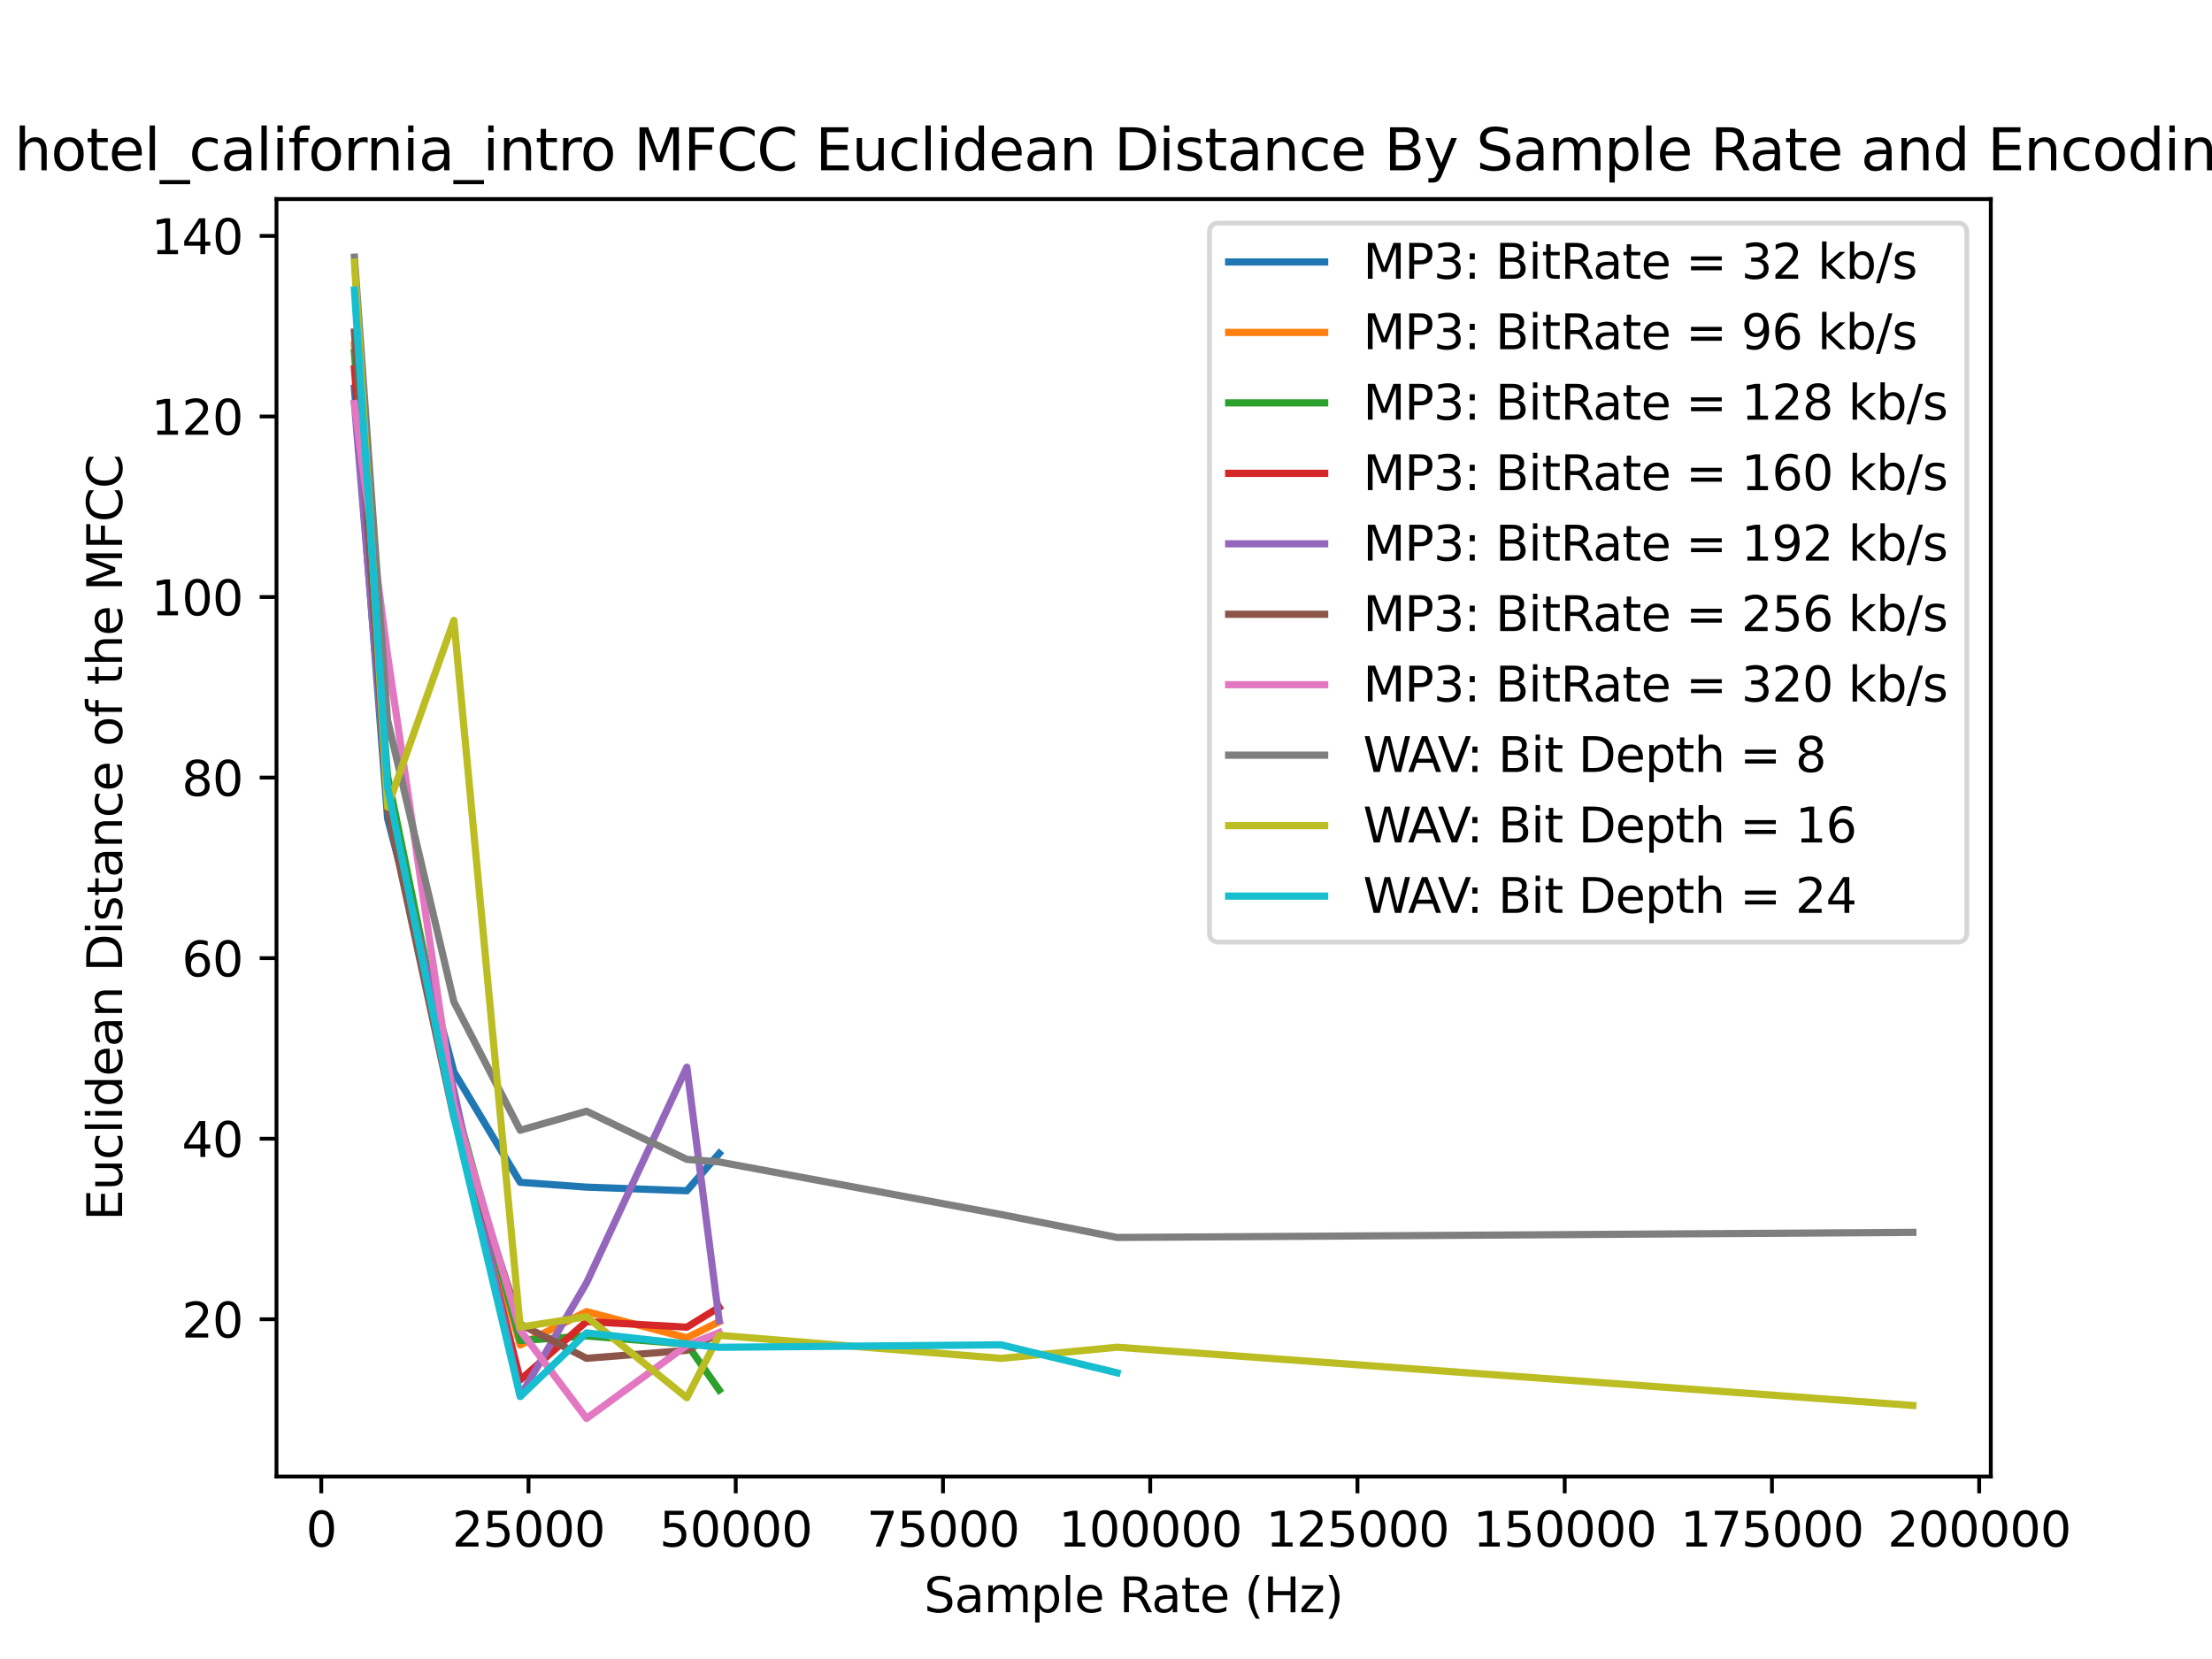<?xml version="1.0" encoding="utf-8" standalone="no"?>
<!DOCTYPE svg PUBLIC "-//W3C//DTD SVG 1.1//EN"
  "http://www.w3.org/Graphics/SVG/1.1/DTD/svg11.dtd">
<svg xmlns:xlink="http://www.w3.org/1999/xlink" width="460.8pt" height="345.6pt" viewBox="0 0 460.8 345.6" xmlns="http://www.w3.org/2000/svg" version="1.1">
 <defs>
  <style type="text/css">*{stroke-linejoin: round; stroke-linecap: butt}</style>
 </defs>
 <g id="figure_1">
  <g id="patch_1">
   <path d="M 0 345.6 
L 460.8 345.6 
L 460.8 0 
L 0 0 
z
" style="fill: #ffffff"/>
  </g>
  <g id="axes_1">
   <g id="patch_2">
    <path d="M 57.6 307.584 
L 414.72 307.584 
L 414.72 41.472 
L 57.6 41.472 
z
" style="fill: #ffffff"/>
   </g>
   <g id="matplotlib.axis_1">
    <g id="xtick_1">
     <g id="line2d_1">
      <defs>
       <path id="m631ff2d001" d="M 0 0 
L 0 3.5 
" style="stroke: #000000; stroke-width: 0.8"/>
      </defs>
      <g>
       <use xlink:href="#m631ff2d001" x="66.925" y="307.584" style="stroke: #000000; stroke-width: 0.8"/>
      </g>
     </g>
     <g id="text_1">
      <!-- 0 -->
      <g transform="translate(63.744 322.182) scale(0.1 -0.1)">
       <defs>
        <path id="DejaVuSans-30" d="M 2034 4250 
Q 1547 4250 1301 3770 
Q 1056 3291 1056 2328 
Q 1056 1369 1301 889 
Q 1547 409 2034 409 
Q 2525 409 2770 889 
Q 3016 1369 3016 2328 
Q 3016 3291 2770 3770 
Q 2525 4250 2034 4250 
z
M 2034 4750 
Q 2819 4750 3233 4129 
Q 3647 3509 3647 2328 
Q 3647 1150 3233 529 
Q 2819 -91 2034 -91 
Q 1250 -91 836 529 
Q 422 1150 422 2328 
Q 422 3509 836 4129 
Q 1250 4750 2034 4750 
z
" transform="scale(0.016)"/>
       </defs>
       <use xlink:href="#DejaVuSans-30"/>
      </g>
     </g>
    </g>
    <g id="xtick_2">
     <g id="line2d_2">
      <g>
       <use xlink:href="#m631ff2d001" x="110.097" y="307.584" style="stroke: #000000; stroke-width: 0.8"/>
      </g>
     </g>
     <g id="text_2">
      <!-- 25000 -->
      <g transform="translate(94.191 322.182) scale(0.1 -0.1)">
       <defs>
        <path id="DejaVuSans-32" d="M 1228 531 
L 3431 531 
L 3431 0 
L 469 0 
L 469 531 
Q 828 903 1448 1529 
Q 2069 2156 2228 2338 
Q 2531 2678 2651 2914 
Q 2772 3150 2772 3378 
Q 2772 3750 2511 3984 
Q 2250 4219 1831 4219 
Q 1534 4219 1204 4116 
Q 875 4013 500 3803 
L 500 4441 
Q 881 4594 1212 4672 
Q 1544 4750 1819 4750 
Q 2544 4750 2975 4387 
Q 3406 4025 3406 3419 
Q 3406 3131 3298 2873 
Q 3191 2616 2906 2266 
Q 2828 2175 2409 1742 
Q 1991 1309 1228 531 
z
" transform="scale(0.016)"/>
        <path id="DejaVuSans-35" d="M 691 4666 
L 3169 4666 
L 3169 4134 
L 1269 4134 
L 1269 2991 
Q 1406 3038 1543 3061 
Q 1681 3084 1819 3084 
Q 2600 3084 3056 2656 
Q 3513 2228 3513 1497 
Q 3513 744 3044 326 
Q 2575 -91 1722 -91 
Q 1428 -91 1123 -41 
Q 819 9 494 109 
L 494 744 
Q 775 591 1075 516 
Q 1375 441 1709 441 
Q 2250 441 2565 725 
Q 2881 1009 2881 1497 
Q 2881 1984 2565 2268 
Q 2250 2553 1709 2553 
Q 1456 2553 1204 2497 
Q 953 2441 691 2322 
L 691 4666 
z
" transform="scale(0.016)"/>
       </defs>
       <use xlink:href="#DejaVuSans-32"/>
       <use xlink:href="#DejaVuSans-35" x="63.623"/>
       <use xlink:href="#DejaVuSans-30" x="127.246"/>
       <use xlink:href="#DejaVuSans-30" x="190.869"/>
       <use xlink:href="#DejaVuSans-30" x="254.492"/>
      </g>
     </g>
    </g>
    <g id="xtick_3">
     <g id="line2d_3">
      <g>
       <use xlink:href="#m631ff2d001" x="153.269" y="307.584" style="stroke: #000000; stroke-width: 0.8"/>
      </g>
     </g>
     <g id="text_3">
      <!-- 50000 -->
      <g transform="translate(137.363 322.182) scale(0.1 -0.1)">
       <use xlink:href="#DejaVuSans-35"/>
       <use xlink:href="#DejaVuSans-30" x="63.623"/>
       <use xlink:href="#DejaVuSans-30" x="127.246"/>
       <use xlink:href="#DejaVuSans-30" x="190.869"/>
       <use xlink:href="#DejaVuSans-30" x="254.492"/>
      </g>
     </g>
    </g>
    <g id="xtick_4">
     <g id="line2d_4">
      <g>
       <use xlink:href="#m631ff2d001" x="196.442" y="307.584" style="stroke: #000000; stroke-width: 0.8"/>
      </g>
     </g>
     <g id="text_4">
      <!-- 75000 -->
      <g transform="translate(180.535 322.182) scale(0.1 -0.1)">
       <defs>
        <path id="DejaVuSans-37" d="M 525 4666 
L 3525 4666 
L 3525 4397 
L 1831 0 
L 1172 0 
L 2766 4134 
L 525 4134 
L 525 4666 
z
" transform="scale(0.016)"/>
       </defs>
       <use xlink:href="#DejaVuSans-37"/>
       <use xlink:href="#DejaVuSans-35" x="63.623"/>
       <use xlink:href="#DejaVuSans-30" x="127.246"/>
       <use xlink:href="#DejaVuSans-30" x="190.869"/>
       <use xlink:href="#DejaVuSans-30" x="254.492"/>
      </g>
     </g>
    </g>
    <g id="xtick_5">
     <g id="line2d_5">
      <g>
       <use xlink:href="#m631ff2d001" x="239.614" y="307.584" style="stroke: #000000; stroke-width: 0.8"/>
      </g>
     </g>
     <g id="text_5">
      <!-- 100000 -->
      <g transform="translate(220.526 322.182) scale(0.1 -0.1)">
       <defs>
        <path id="DejaVuSans-31" d="M 794 531 
L 1825 531 
L 1825 4091 
L 703 3866 
L 703 4441 
L 1819 4666 
L 2450 4666 
L 2450 531 
L 3481 531 
L 3481 0 
L 794 0 
L 794 531 
z
" transform="scale(0.016)"/>
       </defs>
       <use xlink:href="#DejaVuSans-31"/>
       <use xlink:href="#DejaVuSans-30" x="63.623"/>
       <use xlink:href="#DejaVuSans-30" x="127.246"/>
       <use xlink:href="#DejaVuSans-30" x="190.869"/>
       <use xlink:href="#DejaVuSans-30" x="254.492"/>
       <use xlink:href="#DejaVuSans-30" x="318.115"/>
      </g>
     </g>
    </g>
    <g id="xtick_6">
     <g id="line2d_6">
      <g>
       <use xlink:href="#m631ff2d001" x="282.786" y="307.584" style="stroke: #000000; stroke-width: 0.8"/>
      </g>
     </g>
     <g id="text_6">
      <!-- 125000 -->
      <g transform="translate(263.698 322.182) scale(0.1 -0.1)">
       <use xlink:href="#DejaVuSans-31"/>
       <use xlink:href="#DejaVuSans-32" x="63.623"/>
       <use xlink:href="#DejaVuSans-35" x="127.246"/>
       <use xlink:href="#DejaVuSans-30" x="190.869"/>
       <use xlink:href="#DejaVuSans-30" x="254.492"/>
       <use xlink:href="#DejaVuSans-30" x="318.115"/>
      </g>
     </g>
    </g>
    <g id="xtick_7">
     <g id="line2d_7">
      <g>
       <use xlink:href="#m631ff2d001" x="325.958" y="307.584" style="stroke: #000000; stroke-width: 0.8"/>
      </g>
     </g>
     <g id="text_7">
      <!-- 150000 -->
      <g transform="translate(306.871 322.182) scale(0.1 -0.1)">
       <use xlink:href="#DejaVuSans-31"/>
       <use xlink:href="#DejaVuSans-35" x="63.623"/>
       <use xlink:href="#DejaVuSans-30" x="127.246"/>
       <use xlink:href="#DejaVuSans-30" x="190.869"/>
       <use xlink:href="#DejaVuSans-30" x="254.492"/>
       <use xlink:href="#DejaVuSans-30" x="318.115"/>
      </g>
     </g>
    </g>
    <g id="xtick_8">
     <g id="line2d_8">
      <g>
       <use xlink:href="#m631ff2d001" x="369.13" y="307.584" style="stroke: #000000; stroke-width: 0.8"/>
      </g>
     </g>
     <g id="text_8">
      <!-- 175000 -->
      <g transform="translate(350.043 322.182) scale(0.1 -0.1)">
       <use xlink:href="#DejaVuSans-31"/>
       <use xlink:href="#DejaVuSans-37" x="63.623"/>
       <use xlink:href="#DejaVuSans-35" x="127.246"/>
       <use xlink:href="#DejaVuSans-30" x="190.869"/>
       <use xlink:href="#DejaVuSans-30" x="254.492"/>
       <use xlink:href="#DejaVuSans-30" x="318.115"/>
      </g>
     </g>
    </g>
    <g id="xtick_9">
     <g id="line2d_9">
      <g>
       <use xlink:href="#m631ff2d001" x="412.302" y="307.584" style="stroke: #000000; stroke-width: 0.8"/>
      </g>
     </g>
     <g id="text_9">
      <!-- 200000 -->
      <g transform="translate(393.215 322.182) scale(0.1 -0.1)">
       <use xlink:href="#DejaVuSans-32"/>
       <use xlink:href="#DejaVuSans-30" x="63.623"/>
       <use xlink:href="#DejaVuSans-30" x="127.246"/>
       <use xlink:href="#DejaVuSans-30" x="190.869"/>
       <use xlink:href="#DejaVuSans-30" x="254.492"/>
       <use xlink:href="#DejaVuSans-30" x="318.115"/>
      </g>
     </g>
    </g>
    <g id="text_10">
     <!-- Sample Rate (Hz) -->
     <g transform="translate(192.485 335.861) scale(0.1 -0.1)">
      <defs>
       <path id="DejaVuSans-53" d="M 3425 4513 
L 3425 3897 
Q 3066 4069 2747 4153 
Q 2428 4238 2131 4238 
Q 1616 4238 1336 4038 
Q 1056 3838 1056 3469 
Q 1056 3159 1242 3001 
Q 1428 2844 1947 2747 
L 2328 2669 
Q 3034 2534 3370 2195 
Q 3706 1856 3706 1288 
Q 3706 609 3251 259 
Q 2797 -91 1919 -91 
Q 1588 -91 1214 -16 
Q 841 59 441 206 
L 441 856 
Q 825 641 1194 531 
Q 1563 422 1919 422 
Q 2459 422 2753 634 
Q 3047 847 3047 1241 
Q 3047 1584 2836 1778 
Q 2625 1972 2144 2069 
L 1759 2144 
Q 1053 2284 737 2584 
Q 422 2884 422 3419 
Q 422 4038 858 4394 
Q 1294 4750 2059 4750 
Q 2388 4750 2728 4690 
Q 3069 4631 3425 4513 
z
" transform="scale(0.016)"/>
       <path id="DejaVuSans-61" d="M 2194 1759 
Q 1497 1759 1228 1600 
Q 959 1441 959 1056 
Q 959 750 1161 570 
Q 1363 391 1709 391 
Q 2188 391 2477 730 
Q 2766 1069 2766 1631 
L 2766 1759 
L 2194 1759 
z
M 3341 1997 
L 3341 0 
L 2766 0 
L 2766 531 
Q 2569 213 2275 61 
Q 1981 -91 1556 -91 
Q 1019 -91 701 211 
Q 384 513 384 1019 
Q 384 1609 779 1909 
Q 1175 2209 1959 2209 
L 2766 2209 
L 2766 2266 
Q 2766 2663 2505 2880 
Q 2244 3097 1772 3097 
Q 1472 3097 1187 3025 
Q 903 2953 641 2809 
L 641 3341 
Q 956 3463 1253 3523 
Q 1550 3584 1831 3584 
Q 2591 3584 2966 3190 
Q 3341 2797 3341 1997 
z
" transform="scale(0.016)"/>
       <path id="DejaVuSans-6d" d="M 3328 2828 
Q 3544 3216 3844 3400 
Q 4144 3584 4550 3584 
Q 5097 3584 5394 3201 
Q 5691 2819 5691 2113 
L 5691 0 
L 5113 0 
L 5113 2094 
Q 5113 2597 4934 2840 
Q 4756 3084 4391 3084 
Q 3944 3084 3684 2787 
Q 3425 2491 3425 1978 
L 3425 0 
L 2847 0 
L 2847 2094 
Q 2847 2600 2669 2842 
Q 2491 3084 2119 3084 
Q 1678 3084 1418 2786 
Q 1159 2488 1159 1978 
L 1159 0 
L 581 0 
L 581 3500 
L 1159 3500 
L 1159 2956 
Q 1356 3278 1631 3431 
Q 1906 3584 2284 3584 
Q 2666 3584 2933 3390 
Q 3200 3197 3328 2828 
z
" transform="scale(0.016)"/>
       <path id="DejaVuSans-70" d="M 1159 525 
L 1159 -1331 
L 581 -1331 
L 581 3500 
L 1159 3500 
L 1159 2969 
Q 1341 3281 1617 3432 
Q 1894 3584 2278 3584 
Q 2916 3584 3314 3078 
Q 3713 2572 3713 1747 
Q 3713 922 3314 415 
Q 2916 -91 2278 -91 
Q 1894 -91 1617 61 
Q 1341 213 1159 525 
z
M 3116 1747 
Q 3116 2381 2855 2742 
Q 2594 3103 2138 3103 
Q 1681 3103 1420 2742 
Q 1159 2381 1159 1747 
Q 1159 1113 1420 752 
Q 1681 391 2138 391 
Q 2594 391 2855 752 
Q 3116 1113 3116 1747 
z
" transform="scale(0.016)"/>
       <path id="DejaVuSans-6c" d="M 603 4863 
L 1178 4863 
L 1178 0 
L 603 0 
L 603 4863 
z
" transform="scale(0.016)"/>
       <path id="DejaVuSans-65" d="M 3597 1894 
L 3597 1613 
L 953 1613 
Q 991 1019 1311 708 
Q 1631 397 2203 397 
Q 2534 397 2845 478 
Q 3156 559 3463 722 
L 3463 178 
Q 3153 47 2828 -22 
Q 2503 -91 2169 -91 
Q 1331 -91 842 396 
Q 353 884 353 1716 
Q 353 2575 817 3079 
Q 1281 3584 2069 3584 
Q 2775 3584 3186 3129 
Q 3597 2675 3597 1894 
z
M 3022 2063 
Q 3016 2534 2758 2815 
Q 2500 3097 2075 3097 
Q 1594 3097 1305 2825 
Q 1016 2553 972 2059 
L 3022 2063 
z
" transform="scale(0.016)"/>
       <path id="DejaVuSans-20" transform="scale(0.016)"/>
       <path id="DejaVuSans-52" d="M 2841 2188 
Q 3044 2119 3236 1894 
Q 3428 1669 3622 1275 
L 4263 0 
L 3584 0 
L 2988 1197 
Q 2756 1666 2539 1819 
Q 2322 1972 1947 1972 
L 1259 1972 
L 1259 0 
L 628 0 
L 628 4666 
L 2053 4666 
Q 2853 4666 3247 4331 
Q 3641 3997 3641 3322 
Q 3641 2881 3436 2590 
Q 3231 2300 2841 2188 
z
M 1259 4147 
L 1259 2491 
L 2053 2491 
Q 2509 2491 2742 2702 
Q 2975 2913 2975 3322 
Q 2975 3731 2742 3939 
Q 2509 4147 2053 4147 
L 1259 4147 
z
" transform="scale(0.016)"/>
       <path id="DejaVuSans-74" d="M 1172 4494 
L 1172 3500 
L 2356 3500 
L 2356 3053 
L 1172 3053 
L 1172 1153 
Q 1172 725 1289 603 
Q 1406 481 1766 481 
L 2356 481 
L 2356 0 
L 1766 0 
Q 1100 0 847 248 
Q 594 497 594 1153 
L 594 3053 
L 172 3053 
L 172 3500 
L 594 3500 
L 594 4494 
L 1172 4494 
z
" transform="scale(0.016)"/>
       <path id="DejaVuSans-28" d="M 1984 4856 
Q 1566 4138 1362 3434 
Q 1159 2731 1159 2009 
Q 1159 1288 1364 580 
Q 1569 -128 1984 -844 
L 1484 -844 
Q 1016 -109 783 600 
Q 550 1309 550 2009 
Q 550 2706 781 3412 
Q 1013 4119 1484 4856 
L 1984 4856 
z
" transform="scale(0.016)"/>
       <path id="DejaVuSans-48" d="M 628 4666 
L 1259 4666 
L 1259 2753 
L 3553 2753 
L 3553 4666 
L 4184 4666 
L 4184 0 
L 3553 0 
L 3553 2222 
L 1259 2222 
L 1259 0 
L 628 0 
L 628 4666 
z
" transform="scale(0.016)"/>
       <path id="DejaVuSans-7a" d="M 353 3500 
L 3084 3500 
L 3084 2975 
L 922 459 
L 3084 459 
L 3084 0 
L 275 0 
L 275 525 
L 2438 3041 
L 353 3041 
L 353 3500 
z
" transform="scale(0.016)"/>
       <path id="DejaVuSans-29" d="M 513 4856 
L 1013 4856 
Q 1481 4119 1714 3412 
Q 1947 2706 1947 2009 
Q 1947 1309 1714 600 
Q 1481 -109 1013 -844 
L 513 -844 
Q 928 -128 1133 580 
Q 1338 1288 1338 2009 
Q 1338 2731 1133 3434 
Q 928 4138 513 4856 
z
" transform="scale(0.016)"/>
      </defs>
      <use xlink:href="#DejaVuSans-53"/>
      <use xlink:href="#DejaVuSans-61" x="63.477"/>
      <use xlink:href="#DejaVuSans-6d" x="124.756"/>
      <use xlink:href="#DejaVuSans-70" x="222.168"/>
      <use xlink:href="#DejaVuSans-6c" x="285.645"/>
      <use xlink:href="#DejaVuSans-65" x="313.428"/>
      <use xlink:href="#DejaVuSans-20" x="374.951"/>
      <use xlink:href="#DejaVuSans-52" x="406.738"/>
      <use xlink:href="#DejaVuSans-61" x="473.971"/>
      <use xlink:href="#DejaVuSans-74" x="535.25"/>
      <use xlink:href="#DejaVuSans-65" x="574.459"/>
      <use xlink:href="#DejaVuSans-20" x="635.982"/>
      <use xlink:href="#DejaVuSans-28" x="667.77"/>
      <use xlink:href="#DejaVuSans-48" x="706.783"/>
      <use xlink:href="#DejaVuSans-7a" x="781.979"/>
      <use xlink:href="#DejaVuSans-29" x="834.469"/>
     </g>
    </g>
   </g>
   <g id="matplotlib.axis_2">
    <g id="ytick_1">
     <g id="line2d_10">
      <defs>
       <path id="mab6ef3070f" d="M 0 0 
L -3.5 0 
" style="stroke: #000000; stroke-width: 0.8"/>
      </defs>
      <g>
       <use xlink:href="#mab6ef3070f" x="57.6" y="274.83" style="stroke: #000000; stroke-width: 0.8"/>
      </g>
     </g>
     <g id="text_11">
      <!-- 20 -->
      <g transform="translate(37.875 278.629) scale(0.1 -0.1)">
       <use xlink:href="#DejaVuSans-32"/>
       <use xlink:href="#DejaVuSans-30" x="63.623"/>
      </g>
     </g>
    </g>
    <g id="ytick_2">
     <g id="line2d_11">
      <g>
       <use xlink:href="#mab6ef3070f" x="57.6" y="237.216" style="stroke: #000000; stroke-width: 0.8"/>
      </g>
     </g>
     <g id="text_12">
      <!-- 40 -->
      <g transform="translate(37.875 241.015) scale(0.1 -0.1)">
       <defs>
        <path id="DejaVuSans-34" d="M 2419 4116 
L 825 1625 
L 2419 1625 
L 2419 4116 
z
M 2253 4666 
L 3047 4666 
L 3047 1625 
L 3713 1625 
L 3713 1100 
L 3047 1100 
L 3047 0 
L 2419 0 
L 2419 1100 
L 313 1100 
L 313 1709 
L 2253 4666 
z
" transform="scale(0.016)"/>
       </defs>
       <use xlink:href="#DejaVuSans-34"/>
       <use xlink:href="#DejaVuSans-30" x="63.623"/>
      </g>
     </g>
    </g>
    <g id="ytick_3">
     <g id="line2d_12">
      <g>
       <use xlink:href="#mab6ef3070f" x="57.6" y="199.601" style="stroke: #000000; stroke-width: 0.8"/>
      </g>
     </g>
     <g id="text_13">
      <!-- 60 -->
      <g transform="translate(37.875 203.4) scale(0.1 -0.1)">
       <defs>
        <path id="DejaVuSans-36" d="M 2113 2584 
Q 1688 2584 1439 2293 
Q 1191 2003 1191 1497 
Q 1191 994 1439 701 
Q 1688 409 2113 409 
Q 2538 409 2786 701 
Q 3034 994 3034 1497 
Q 3034 2003 2786 2293 
Q 2538 2584 2113 2584 
z
M 3366 4563 
L 3366 3988 
Q 3128 4100 2886 4159 
Q 2644 4219 2406 4219 
Q 1781 4219 1451 3797 
Q 1122 3375 1075 2522 
Q 1259 2794 1537 2939 
Q 1816 3084 2150 3084 
Q 2853 3084 3261 2657 
Q 3669 2231 3669 1497 
Q 3669 778 3244 343 
Q 2819 -91 2113 -91 
Q 1303 -91 875 529 
Q 447 1150 447 2328 
Q 447 3434 972 4092 
Q 1497 4750 2381 4750 
Q 2619 4750 2861 4703 
Q 3103 4656 3366 4563 
z
" transform="scale(0.016)"/>
       </defs>
       <use xlink:href="#DejaVuSans-36"/>
       <use xlink:href="#DejaVuSans-30" x="63.623"/>
      </g>
     </g>
    </g>
    <g id="ytick_4">
     <g id="line2d_13">
      <g>
       <use xlink:href="#mab6ef3070f" x="57.6" y="161.987" style="stroke: #000000; stroke-width: 0.8"/>
      </g>
     </g>
     <g id="text_14">
      <!-- 80 -->
      <g transform="translate(37.875 165.786) scale(0.1 -0.1)">
       <defs>
        <path id="DejaVuSans-38" d="M 2034 2216 
Q 1584 2216 1326 1975 
Q 1069 1734 1069 1313 
Q 1069 891 1326 650 
Q 1584 409 2034 409 
Q 2484 409 2743 651 
Q 3003 894 3003 1313 
Q 3003 1734 2745 1975 
Q 2488 2216 2034 2216 
z
M 1403 2484 
Q 997 2584 770 2862 
Q 544 3141 544 3541 
Q 544 4100 942 4425 
Q 1341 4750 2034 4750 
Q 2731 4750 3128 4425 
Q 3525 4100 3525 3541 
Q 3525 3141 3298 2862 
Q 3072 2584 2669 2484 
Q 3125 2378 3379 2068 
Q 3634 1759 3634 1313 
Q 3634 634 3220 271 
Q 2806 -91 2034 -91 
Q 1263 -91 848 271 
Q 434 634 434 1313 
Q 434 1759 690 2068 
Q 947 2378 1403 2484 
z
M 1172 3481 
Q 1172 3119 1398 2916 
Q 1625 2713 2034 2713 
Q 2441 2713 2670 2916 
Q 2900 3119 2900 3481 
Q 2900 3844 2670 4047 
Q 2441 4250 2034 4250 
Q 1625 4250 1398 4047 
Q 1172 3844 1172 3481 
z
" transform="scale(0.016)"/>
       </defs>
       <use xlink:href="#DejaVuSans-38"/>
       <use xlink:href="#DejaVuSans-30" x="63.623"/>
      </g>
     </g>
    </g>
    <g id="ytick_5">
     <g id="line2d_14">
      <g>
       <use xlink:href="#mab6ef3070f" x="57.6" y="124.372" style="stroke: #000000; stroke-width: 0.8"/>
      </g>
     </g>
     <g id="text_15">
      <!-- 100 -->
      <g transform="translate(31.512 128.171) scale(0.1 -0.1)">
       <use xlink:href="#DejaVuSans-31"/>
       <use xlink:href="#DejaVuSans-30" x="63.623"/>
       <use xlink:href="#DejaVuSans-30" x="127.246"/>
      </g>
     </g>
    </g>
    <g id="ytick_6">
     <g id="line2d_15">
      <g>
       <use xlink:href="#mab6ef3070f" x="57.6" y="86.758" style="stroke: #000000; stroke-width: 0.8"/>
      </g>
     </g>
     <g id="text_16">
      <!-- 120 -->
      <g transform="translate(31.512 90.557) scale(0.1 -0.1)">
       <use xlink:href="#DejaVuSans-31"/>
       <use xlink:href="#DejaVuSans-32" x="63.623"/>
       <use xlink:href="#DejaVuSans-30" x="127.246"/>
      </g>
     </g>
    </g>
    <g id="ytick_7">
     <g id="line2d_16">
      <g>
       <use xlink:href="#mab6ef3070f" x="57.6" y="49.143" style="stroke: #000000; stroke-width: 0.8"/>
      </g>
     </g>
     <g id="text_17">
      <!-- 140 -->
      <g transform="translate(31.512 52.942) scale(0.1 -0.1)">
       <use xlink:href="#DejaVuSans-31"/>
       <use xlink:href="#DejaVuSans-34" x="63.623"/>
       <use xlink:href="#DejaVuSans-30" x="127.246"/>
      </g>
     </g>
    </g>
    <g id="text_18">
     <!-- Euclidean Distance of the MFCC -->
     <g transform="translate(25.433 254.283) rotate(-90) scale(0.1 -0.1)">
      <defs>
       <path id="DejaVuSans-45" d="M 628 4666 
L 3578 4666 
L 3578 4134 
L 1259 4134 
L 1259 2753 
L 3481 2753 
L 3481 2222 
L 1259 2222 
L 1259 531 
L 3634 531 
L 3634 0 
L 628 0 
L 628 4666 
z
" transform="scale(0.016)"/>
       <path id="DejaVuSans-75" d="M 544 1381 
L 544 3500 
L 1119 3500 
L 1119 1403 
Q 1119 906 1312 657 
Q 1506 409 1894 409 
Q 2359 409 2629 706 
Q 2900 1003 2900 1516 
L 2900 3500 
L 3475 3500 
L 3475 0 
L 2900 0 
L 2900 538 
Q 2691 219 2414 64 
Q 2138 -91 1772 -91 
Q 1169 -91 856 284 
Q 544 659 544 1381 
z
M 1991 3584 
L 1991 3584 
z
" transform="scale(0.016)"/>
       <path id="DejaVuSans-63" d="M 3122 3366 
L 3122 2828 
Q 2878 2963 2633 3030 
Q 2388 3097 2138 3097 
Q 1578 3097 1268 2742 
Q 959 2388 959 1747 
Q 959 1106 1268 751 
Q 1578 397 2138 397 
Q 2388 397 2633 464 
Q 2878 531 3122 666 
L 3122 134 
Q 2881 22 2623 -34 
Q 2366 -91 2075 -91 
Q 1284 -91 818 406 
Q 353 903 353 1747 
Q 353 2603 823 3093 
Q 1294 3584 2113 3584 
Q 2378 3584 2631 3529 
Q 2884 3475 3122 3366 
z
" transform="scale(0.016)"/>
       <path id="DejaVuSans-69" d="M 603 3500 
L 1178 3500 
L 1178 0 
L 603 0 
L 603 3500 
z
M 603 4863 
L 1178 4863 
L 1178 4134 
L 603 4134 
L 603 4863 
z
" transform="scale(0.016)"/>
       <path id="DejaVuSans-64" d="M 2906 2969 
L 2906 4863 
L 3481 4863 
L 3481 0 
L 2906 0 
L 2906 525 
Q 2725 213 2448 61 
Q 2172 -91 1784 -91 
Q 1150 -91 751 415 
Q 353 922 353 1747 
Q 353 2572 751 3078 
Q 1150 3584 1784 3584 
Q 2172 3584 2448 3432 
Q 2725 3281 2906 2969 
z
M 947 1747 
Q 947 1113 1208 752 
Q 1469 391 1925 391 
Q 2381 391 2643 752 
Q 2906 1113 2906 1747 
Q 2906 2381 2643 2742 
Q 2381 3103 1925 3103 
Q 1469 3103 1208 2742 
Q 947 2381 947 1747 
z
" transform="scale(0.016)"/>
       <path id="DejaVuSans-6e" d="M 3513 2113 
L 3513 0 
L 2938 0 
L 2938 2094 
Q 2938 2591 2744 2837 
Q 2550 3084 2163 3084 
Q 1697 3084 1428 2787 
Q 1159 2491 1159 1978 
L 1159 0 
L 581 0 
L 581 3500 
L 1159 3500 
L 1159 2956 
Q 1366 3272 1645 3428 
Q 1925 3584 2291 3584 
Q 2894 3584 3203 3211 
Q 3513 2838 3513 2113 
z
" transform="scale(0.016)"/>
       <path id="DejaVuSans-44" d="M 1259 4147 
L 1259 519 
L 2022 519 
Q 2988 519 3436 956 
Q 3884 1394 3884 2338 
Q 3884 3275 3436 3711 
Q 2988 4147 2022 4147 
L 1259 4147 
z
M 628 4666 
L 1925 4666 
Q 3281 4666 3915 4102 
Q 4550 3538 4550 2338 
Q 4550 1131 3912 565 
Q 3275 0 1925 0 
L 628 0 
L 628 4666 
z
" transform="scale(0.016)"/>
       <path id="DejaVuSans-73" d="M 2834 3397 
L 2834 2853 
Q 2591 2978 2328 3040 
Q 2066 3103 1784 3103 
Q 1356 3103 1142 2972 
Q 928 2841 928 2578 
Q 928 2378 1081 2264 
Q 1234 2150 1697 2047 
L 1894 2003 
Q 2506 1872 2764 1633 
Q 3022 1394 3022 966 
Q 3022 478 2636 193 
Q 2250 -91 1575 -91 
Q 1294 -91 989 -36 
Q 684 19 347 128 
L 347 722 
Q 666 556 975 473 
Q 1284 391 1588 391 
Q 1994 391 2212 530 
Q 2431 669 2431 922 
Q 2431 1156 2273 1281 
Q 2116 1406 1581 1522 
L 1381 1569 
Q 847 1681 609 1914 
Q 372 2147 372 2553 
Q 372 3047 722 3315 
Q 1072 3584 1716 3584 
Q 2034 3584 2315 3537 
Q 2597 3491 2834 3397 
z
" transform="scale(0.016)"/>
       <path id="DejaVuSans-6f" d="M 1959 3097 
Q 1497 3097 1228 2736 
Q 959 2375 959 1747 
Q 959 1119 1226 758 
Q 1494 397 1959 397 
Q 2419 397 2687 759 
Q 2956 1122 2956 1747 
Q 2956 2369 2687 2733 
Q 2419 3097 1959 3097 
z
M 1959 3584 
Q 2709 3584 3137 3096 
Q 3566 2609 3566 1747 
Q 3566 888 3137 398 
Q 2709 -91 1959 -91 
Q 1206 -91 779 398 
Q 353 888 353 1747 
Q 353 2609 779 3096 
Q 1206 3584 1959 3584 
z
" transform="scale(0.016)"/>
       <path id="DejaVuSans-66" d="M 2375 4863 
L 2375 4384 
L 1825 4384 
Q 1516 4384 1395 4259 
Q 1275 4134 1275 3809 
L 1275 3500 
L 2222 3500 
L 2222 3053 
L 1275 3053 
L 1275 0 
L 697 0 
L 697 3053 
L 147 3053 
L 147 3500 
L 697 3500 
L 697 3744 
Q 697 4328 969 4595 
Q 1241 4863 1831 4863 
L 2375 4863 
z
" transform="scale(0.016)"/>
       <path id="DejaVuSans-68" d="M 3513 2113 
L 3513 0 
L 2938 0 
L 2938 2094 
Q 2938 2591 2744 2837 
Q 2550 3084 2163 3084 
Q 1697 3084 1428 2787 
Q 1159 2491 1159 1978 
L 1159 0 
L 581 0 
L 581 4863 
L 1159 4863 
L 1159 2956 
Q 1366 3272 1645 3428 
Q 1925 3584 2291 3584 
Q 2894 3584 3203 3211 
Q 3513 2838 3513 2113 
z
" transform="scale(0.016)"/>
       <path id="DejaVuSans-4d" d="M 628 4666 
L 1569 4666 
L 2759 1491 
L 3956 4666 
L 4897 4666 
L 4897 0 
L 4281 0 
L 4281 4097 
L 3078 897 
L 2444 897 
L 1241 4097 
L 1241 0 
L 628 0 
L 628 4666 
z
" transform="scale(0.016)"/>
       <path id="DejaVuSans-46" d="M 628 4666 
L 3309 4666 
L 3309 4134 
L 1259 4134 
L 1259 2759 
L 3109 2759 
L 3109 2228 
L 1259 2228 
L 1259 0 
L 628 0 
L 628 4666 
z
" transform="scale(0.016)"/>
       <path id="DejaVuSans-43" d="M 4122 4306 
L 4122 3641 
Q 3803 3938 3442 4084 
Q 3081 4231 2675 4231 
Q 1875 4231 1450 3742 
Q 1025 3253 1025 2328 
Q 1025 1406 1450 917 
Q 1875 428 2675 428 
Q 3081 428 3442 575 
Q 3803 722 4122 1019 
L 4122 359 
Q 3791 134 3420 21 
Q 3050 -91 2638 -91 
Q 1578 -91 968 557 
Q 359 1206 359 2328 
Q 359 3453 968 4101 
Q 1578 4750 2638 4750 
Q 3056 4750 3426 4639 
Q 3797 4528 4122 4306 
z
" transform="scale(0.016)"/>
      </defs>
      <use xlink:href="#DejaVuSans-45"/>
      <use xlink:href="#DejaVuSans-75" x="63.184"/>
      <use xlink:href="#DejaVuSans-63" x="126.562"/>
      <use xlink:href="#DejaVuSans-6c" x="181.543"/>
      <use xlink:href="#DejaVuSans-69" x="209.326"/>
      <use xlink:href="#DejaVuSans-64" x="237.109"/>
      <use xlink:href="#DejaVuSans-65" x="300.586"/>
      <use xlink:href="#DejaVuSans-61" x="362.109"/>
      <use xlink:href="#DejaVuSans-6e" x="423.389"/>
      <use xlink:href="#DejaVuSans-20" x="486.768"/>
      <use xlink:href="#DejaVuSans-44" x="518.555"/>
      <use xlink:href="#DejaVuSans-69" x="595.557"/>
      <use xlink:href="#DejaVuSans-73" x="623.34"/>
      <use xlink:href="#DejaVuSans-74" x="675.439"/>
      <use xlink:href="#DejaVuSans-61" x="714.648"/>
      <use xlink:href="#DejaVuSans-6e" x="775.928"/>
      <use xlink:href="#DejaVuSans-63" x="839.307"/>
      <use xlink:href="#DejaVuSans-65" x="894.287"/>
      <use xlink:href="#DejaVuSans-20" x="955.811"/>
      <use xlink:href="#DejaVuSans-6f" x="987.598"/>
      <use xlink:href="#DejaVuSans-66" x="1048.779"/>
      <use xlink:href="#DejaVuSans-20" x="1083.984"/>
      <use xlink:href="#DejaVuSans-74" x="1115.771"/>
      <use xlink:href="#DejaVuSans-68" x="1154.98"/>
      <use xlink:href="#DejaVuSans-65" x="1218.359"/>
      <use xlink:href="#DejaVuSans-20" x="1279.883"/>
      <use xlink:href="#DejaVuSans-4d" x="1311.67"/>
      <use xlink:href="#DejaVuSans-46" x="1397.949"/>
      <use xlink:href="#DejaVuSans-43" x="1455.469"/>
      <use xlink:href="#DejaVuSans-43" x="1525.293"/>
     </g>
    </g>
   </g>
   <g id="line2d_17">
    <path d="M 73.833 80.863 
L 80.74 170.486 
L 94.555 223.3 
L 108.37 246.297 
L 122.186 247.3 
L 143.081 248.056 
L 149.816 240.284 
" clip-path="url(#pf8c9087800)" style="fill: none; stroke: #1f77b4; stroke-width: 1.5; stroke-linecap: square"/>
   </g>
   <g id="line2d_18">
    <path d="M 73.833 71.822 
L 80.74 166.39 
L 94.555 231.088 
L 108.37 280.185 
L 122.186 273.231 
L 143.081 278.688 
L 149.816 275.337 
" clip-path="url(#pf8c9087800)" style="fill: none; stroke: #ff7f0e; stroke-width: 1.5; stroke-linecap: square"/>
   </g>
   <g id="line2d_19">
    <path d="M 73.833 73.476 
L 80.74 161.687 
L 94.555 228.892 
L 108.37 279.274 
L 122.186 278.3 
L 143.081 279.993 
L 149.816 289.561 
" clip-path="url(#pf8c9087800)" style="fill: none; stroke: #2ca02c; stroke-width: 1.5; stroke-linecap: square"/>
   </g>
   <g id="line2d_20">
    <path d="M 73.833 76.808 
L 80.74 165.834 
L 94.555 231.888 
L 108.37 287.469 
L 122.186 275.3 
L 143.081 276.475 
L 149.816 272.329 
" clip-path="url(#pf8c9087800)" style="fill: none; stroke: #d62728; stroke-width: 1.5; stroke-linecap: square"/>
   </g>
   <g id="line2d_21">
    <path d="M 73.833 84.033 
L 80.74 167.068 
L 94.555 227.161 
L 108.37 290.846 
L 122.186 267.244 
L 143.081 222.31 
L 149.816 275.106 
" clip-path="url(#pf8c9087800)" style="fill: none; stroke: #9467bd; stroke-width: 1.5; stroke-linecap: square"/>
   </g>
   <g id="line2d_22">
    <path d="M 73.833 69.159 
L 80.74 168.673 
L 94.555 232.793 
L 108.37 275.851 
L 122.186 282.962 
L 143.081 281.299 
L 149.816 277.71 
" clip-path="url(#pf8c9087800)" style="fill: none; stroke: #8c564b; stroke-width: 1.5; stroke-linecap: square"/>
   </g>
   <g id="line2d_23">
    <path d="M 73.833 84.08 
L 80.74 136.528 
L 94.555 230.241 
L 108.37 277.11 
L 122.186 295.488 
L 143.081 280.257 
L 149.816 277.616 
" clip-path="url(#pf8c9087800)" style="fill: none; stroke: #e377c2; stroke-width: 1.5; stroke-linecap: square"/>
   </g>
   <g id="line2d_24">
    <path d="M 73.833 53.568 
L 80.74 150.021 
L 94.555 208.706 
L 108.37 235.449 
L 122.186 231.49 
L 143.081 241.52 
L 149.816 242.055 
L 208.53 252.998 
L 232.706 257.786 
L 398.487 256.725 
" clip-path="url(#pf8c9087800)" style="fill: none; stroke: #7f7f7f; stroke-width: 1.5; stroke-linecap: square"/>
   </g>
   <g id="line2d_25">
    <path d="M 73.833 54.597 
L 80.74 168.126 
L 94.555 129.237 
L 108.37 276.454 
L 122.186 274.3 
L 143.081 291.177 
L 149.816 278.162 
L 208.53 282.97 
L 232.706 280.652 
L 398.487 292.774 
" clip-path="url(#pf8c9087800)" style="fill: none; stroke: #bcbd22; stroke-width: 1.5; stroke-linecap: square"/>
   </g>
   <g id="line2d_26">
    <path d="M 73.833 60.422 
L 80.74 163.94 
L 94.555 232.648 
L 108.37 290.93 
L 122.186 277.668 
L 143.081 279.982 
L 149.816 280.67 
L 208.53 280.147 
L 232.706 285.981 
" clip-path="url(#pf8c9087800)" style="fill: none; stroke: #17becf; stroke-width: 1.5; stroke-linecap: square"/>
   </g>
   <g id="patch_3">
    <path d="M 57.6 307.584 
L 57.6 41.472 
" style="fill: none; stroke: #000000; stroke-width: 0.8; stroke-linejoin: miter; stroke-linecap: square"/>
   </g>
   <g id="patch_4">
    <path d="M 414.72 307.584 
L 414.72 41.472 
" style="fill: none; stroke: #000000; stroke-width: 0.8; stroke-linejoin: miter; stroke-linecap: square"/>
   </g>
   <g id="patch_5">
    <path d="M 57.6 307.584 
L 414.72 307.584 
" style="fill: none; stroke: #000000; stroke-width: 0.8; stroke-linejoin: miter; stroke-linecap: square"/>
   </g>
   <g id="patch_6">
    <path d="M 57.6 41.472 
L 414.72 41.472 
" style="fill: none; stroke: #000000; stroke-width: 0.8; stroke-linejoin: miter; stroke-linecap: square"/>
   </g>
   <g id="text_19">
    <!-- hotel_california_intro MFCC Euclidean Distance By Sample Rate and Encoding -->
    <g transform="translate(2.985 35.472) scale(0.12 -0.12)">
     <defs>
      <path id="DejaVuSans-5f" d="M 3263 -1063 
L 3263 -1509 
L -63 -1509 
L -63 -1063 
L 3263 -1063 
z
" transform="scale(0.016)"/>
      <path id="DejaVuSans-72" d="M 2631 2963 
Q 2534 3019 2420 3045 
Q 2306 3072 2169 3072 
Q 1681 3072 1420 2755 
Q 1159 2438 1159 1844 
L 1159 0 
L 581 0 
L 581 3500 
L 1159 3500 
L 1159 2956 
Q 1341 3275 1631 3429 
Q 1922 3584 2338 3584 
Q 2397 3584 2469 3576 
Q 2541 3569 2628 3553 
L 2631 2963 
z
" transform="scale(0.016)"/>
      <path id="DejaVuSans-42" d="M 1259 2228 
L 1259 519 
L 2272 519 
Q 2781 519 3026 730 
Q 3272 941 3272 1375 
Q 3272 1813 3026 2020 
Q 2781 2228 2272 2228 
L 1259 2228 
z
M 1259 4147 
L 1259 2741 
L 2194 2741 
Q 2656 2741 2882 2914 
Q 3109 3088 3109 3444 
Q 3109 3797 2882 3972 
Q 2656 4147 2194 4147 
L 1259 4147 
z
M 628 4666 
L 2241 4666 
Q 2963 4666 3353 4366 
Q 3744 4066 3744 3513 
Q 3744 3084 3544 2831 
Q 3344 2578 2956 2516 
Q 3422 2416 3680 2098 
Q 3938 1781 3938 1306 
Q 3938 681 3513 340 
Q 3088 0 2303 0 
L 628 0 
L 628 4666 
z
" transform="scale(0.016)"/>
      <path id="DejaVuSans-79" d="M 2059 -325 
Q 1816 -950 1584 -1140 
Q 1353 -1331 966 -1331 
L 506 -1331 
L 506 -850 
L 844 -850 
Q 1081 -850 1212 -737 
Q 1344 -625 1503 -206 
L 1606 56 
L 191 3500 
L 800 3500 
L 1894 763 
L 2988 3500 
L 3597 3500 
L 2059 -325 
z
" transform="scale(0.016)"/>
      <path id="DejaVuSans-67" d="M 2906 1791 
Q 2906 2416 2648 2759 
Q 2391 3103 1925 3103 
Q 1463 3103 1205 2759 
Q 947 2416 947 1791 
Q 947 1169 1205 825 
Q 1463 481 1925 481 
Q 2391 481 2648 825 
Q 2906 1169 2906 1791 
z
M 3481 434 
Q 3481 -459 3084 -895 
Q 2688 -1331 1869 -1331 
Q 1566 -1331 1297 -1286 
Q 1028 -1241 775 -1147 
L 775 -588 
Q 1028 -725 1275 -790 
Q 1522 -856 1778 -856 
Q 2344 -856 2625 -561 
Q 2906 -266 2906 331 
L 2906 616 
Q 2728 306 2450 153 
Q 2172 0 1784 0 
Q 1141 0 747 490 
Q 353 981 353 1791 
Q 353 2603 747 3093 
Q 1141 3584 1784 3584 
Q 2172 3584 2450 3431 
Q 2728 3278 2906 2969 
L 2906 3500 
L 3481 3500 
L 3481 434 
z
" transform="scale(0.016)"/>
     </defs>
     <use xlink:href="#DejaVuSans-68"/>
     <use xlink:href="#DejaVuSans-6f" x="63.379"/>
     <use xlink:href="#DejaVuSans-74" x="124.561"/>
     <use xlink:href="#DejaVuSans-65" x="163.77"/>
     <use xlink:href="#DejaVuSans-6c" x="225.293"/>
     <use xlink:href="#DejaVuSans-5f" x="253.076"/>
     <use xlink:href="#DejaVuSans-63" x="303.076"/>
     <use xlink:href="#DejaVuSans-61" x="358.057"/>
     <use xlink:href="#DejaVuSans-6c" x="419.336"/>
     <use xlink:href="#DejaVuSans-69" x="447.119"/>
     <use xlink:href="#DejaVuSans-66" x="474.902"/>
     <use xlink:href="#DejaVuSans-6f" x="510.107"/>
     <use xlink:href="#DejaVuSans-72" x="571.289"/>
     <use xlink:href="#DejaVuSans-6e" x="610.652"/>
     <use xlink:href="#DejaVuSans-69" x="674.031"/>
     <use xlink:href="#DejaVuSans-61" x="701.814"/>
     <use xlink:href="#DejaVuSans-5f" x="763.094"/>
     <use xlink:href="#DejaVuSans-69" x="813.094"/>
     <use xlink:href="#DejaVuSans-6e" x="840.877"/>
     <use xlink:href="#DejaVuSans-74" x="904.256"/>
     <use xlink:href="#DejaVuSans-72" x="943.465"/>
     <use xlink:href="#DejaVuSans-6f" x="982.328"/>
     <use xlink:href="#DejaVuSans-20" x="1043.51"/>
     <use xlink:href="#DejaVuSans-4d" x="1075.297"/>
     <use xlink:href="#DejaVuSans-46" x="1161.576"/>
     <use xlink:href="#DejaVuSans-43" x="1219.096"/>
     <use xlink:href="#DejaVuSans-43" x="1288.92"/>
     <use xlink:href="#DejaVuSans-20" x="1358.744"/>
     <use xlink:href="#DejaVuSans-45" x="1390.531"/>
     <use xlink:href="#DejaVuSans-75" x="1453.715"/>
     <use xlink:href="#DejaVuSans-63" x="1517.094"/>
     <use xlink:href="#DejaVuSans-6c" x="1572.074"/>
     <use xlink:href="#DejaVuSans-69" x="1599.857"/>
     <use xlink:href="#DejaVuSans-64" x="1627.641"/>
     <use xlink:href="#DejaVuSans-65" x="1691.117"/>
     <use xlink:href="#DejaVuSans-61" x="1752.641"/>
     <use xlink:href="#DejaVuSans-6e" x="1813.92"/>
     <use xlink:href="#DejaVuSans-20" x="1877.299"/>
     <use xlink:href="#DejaVuSans-44" x="1909.086"/>
     <use xlink:href="#DejaVuSans-69" x="1986.088"/>
     <use xlink:href="#DejaVuSans-73" x="2013.871"/>
     <use xlink:href="#DejaVuSans-74" x="2065.971"/>
     <use xlink:href="#DejaVuSans-61" x="2105.18"/>
     <use xlink:href="#DejaVuSans-6e" x="2166.459"/>
     <use xlink:href="#DejaVuSans-63" x="2229.838"/>
     <use xlink:href="#DejaVuSans-65" x="2284.818"/>
     <use xlink:href="#DejaVuSans-20" x="2346.342"/>
     <use xlink:href="#DejaVuSans-42" x="2378.129"/>
     <use xlink:href="#DejaVuSans-79" x="2446.732"/>
     <use xlink:href="#DejaVuSans-20" x="2505.912"/>
     <use xlink:href="#DejaVuSans-53" x="2537.699"/>
     <use xlink:href="#DejaVuSans-61" x="2601.176"/>
     <use xlink:href="#DejaVuSans-6d" x="2662.455"/>
     <use xlink:href="#DejaVuSans-70" x="2759.867"/>
     <use xlink:href="#DejaVuSans-6c" x="2823.344"/>
     <use xlink:href="#DejaVuSans-65" x="2851.127"/>
     <use xlink:href="#DejaVuSans-20" x="2912.65"/>
     <use xlink:href="#DejaVuSans-52" x="2944.438"/>
     <use xlink:href="#DejaVuSans-61" x="3011.67"/>
     <use xlink:href="#DejaVuSans-74" x="3072.949"/>
     <use xlink:href="#DejaVuSans-65" x="3112.158"/>
     <use xlink:href="#DejaVuSans-20" x="3173.682"/>
     <use xlink:href="#DejaVuSans-61" x="3205.469"/>
     <use xlink:href="#DejaVuSans-6e" x="3266.748"/>
     <use xlink:href="#DejaVuSans-64" x="3330.127"/>
     <use xlink:href="#DejaVuSans-20" x="3393.604"/>
     <use xlink:href="#DejaVuSans-45" x="3425.391"/>
     <use xlink:href="#DejaVuSans-6e" x="3488.574"/>
     <use xlink:href="#DejaVuSans-63" x="3551.953"/>
     <use xlink:href="#DejaVuSans-6f" x="3606.934"/>
     <use xlink:href="#DejaVuSans-64" x="3668.115"/>
     <use xlink:href="#DejaVuSans-69" x="3731.592"/>
     <use xlink:href="#DejaVuSans-6e" x="3759.375"/>
     <use xlink:href="#DejaVuSans-67" x="3822.754"/>
    </g>
   </g>
   <g id="legend_1">
    <g id="patch_7">
     <path d="M 253.95 196.253 
L 407.72 196.253 
Q 409.72 196.253 409.72 194.253 
L 409.72 48.472 
Q 409.72 46.472 407.72 46.472 
L 253.95 46.472 
Q 251.95 46.472 251.95 48.472 
L 251.95 194.253 
Q 251.95 196.253 253.95 196.253 
z
" style="fill: #ffffff; opacity: 0.8; stroke: #cccccc; stroke-linejoin: miter"/>
    </g>
    <g id="line2d_27">
     <path d="M 255.95 54.57 
L 265.95 54.57 
L 275.95 54.57 
" style="fill: none; stroke: #1f77b4; stroke-width: 1.5; stroke-linecap: square"/>
    </g>
    <g id="text_20">
     <!-- MP3: BitRate = 32 kb/s -->
     <g transform="translate(283.95 58.07) scale(0.1 -0.1)">
      <defs>
       <path id="DejaVuSans-50" d="M 1259 4147 
L 1259 2394 
L 2053 2394 
Q 2494 2394 2734 2622 
Q 2975 2850 2975 3272 
Q 2975 3691 2734 3919 
Q 2494 4147 2053 4147 
L 1259 4147 
z
M 628 4666 
L 2053 4666 
Q 2838 4666 3239 4311 
Q 3641 3956 3641 3272 
Q 3641 2581 3239 2228 
Q 2838 1875 2053 1875 
L 1259 1875 
L 1259 0 
L 628 0 
L 628 4666 
z
" transform="scale(0.016)"/>
       <path id="DejaVuSans-33" d="M 2597 2516 
Q 3050 2419 3304 2112 
Q 3559 1806 3559 1356 
Q 3559 666 3084 287 
Q 2609 -91 1734 -91 
Q 1441 -91 1130 -33 
Q 819 25 488 141 
L 488 750 
Q 750 597 1062 519 
Q 1375 441 1716 441 
Q 2309 441 2620 675 
Q 2931 909 2931 1356 
Q 2931 1769 2642 2001 
Q 2353 2234 1838 2234 
L 1294 2234 
L 1294 2753 
L 1863 2753 
Q 2328 2753 2575 2939 
Q 2822 3125 2822 3475 
Q 2822 3834 2567 4026 
Q 2313 4219 1838 4219 
Q 1578 4219 1281 4162 
Q 984 4106 628 3988 
L 628 4550 
Q 988 4650 1302 4700 
Q 1616 4750 1894 4750 
Q 2613 4750 3031 4423 
Q 3450 4097 3450 3541 
Q 3450 3153 3228 2886 
Q 3006 2619 2597 2516 
z
" transform="scale(0.016)"/>
       <path id="DejaVuSans-3a" d="M 750 794 
L 1409 794 
L 1409 0 
L 750 0 
L 750 794 
z
M 750 3309 
L 1409 3309 
L 1409 2516 
L 750 2516 
L 750 3309 
z
" transform="scale(0.016)"/>
       <path id="DejaVuSans-3d" d="M 678 2906 
L 4684 2906 
L 4684 2381 
L 678 2381 
L 678 2906 
z
M 678 1631 
L 4684 1631 
L 4684 1100 
L 678 1100 
L 678 1631 
z
" transform="scale(0.016)"/>
       <path id="DejaVuSans-6b" d="M 581 4863 
L 1159 4863 
L 1159 1991 
L 2875 3500 
L 3609 3500 
L 1753 1863 
L 3688 0 
L 2938 0 
L 1159 1709 
L 1159 0 
L 581 0 
L 581 4863 
z
" transform="scale(0.016)"/>
       <path id="DejaVuSans-62" d="M 3116 1747 
Q 3116 2381 2855 2742 
Q 2594 3103 2138 3103 
Q 1681 3103 1420 2742 
Q 1159 2381 1159 1747 
Q 1159 1113 1420 752 
Q 1681 391 2138 391 
Q 2594 391 2855 752 
Q 3116 1113 3116 1747 
z
M 1159 2969 
Q 1341 3281 1617 3432 
Q 1894 3584 2278 3584 
Q 2916 3584 3314 3078 
Q 3713 2572 3713 1747 
Q 3713 922 3314 415 
Q 2916 -91 2278 -91 
Q 1894 -91 1617 61 
Q 1341 213 1159 525 
L 1159 0 
L 581 0 
L 581 4863 
L 1159 4863 
L 1159 2969 
z
" transform="scale(0.016)"/>
       <path id="DejaVuSans-2f" d="M 1625 4666 
L 2156 4666 
L 531 -594 
L 0 -594 
L 1625 4666 
z
" transform="scale(0.016)"/>
      </defs>
      <use xlink:href="#DejaVuSans-4d"/>
      <use xlink:href="#DejaVuSans-50" x="86.279"/>
      <use xlink:href="#DejaVuSans-33" x="146.582"/>
      <use xlink:href="#DejaVuSans-3a" x="210.205"/>
      <use xlink:href="#DejaVuSans-20" x="243.896"/>
      <use xlink:href="#DejaVuSans-42" x="275.684"/>
      <use xlink:href="#DejaVuSans-69" x="344.287"/>
      <use xlink:href="#DejaVuSans-74" x="372.07"/>
      <use xlink:href="#DejaVuSans-52" x="411.279"/>
      <use xlink:href="#DejaVuSans-61" x="478.512"/>
      <use xlink:href="#DejaVuSans-74" x="539.791"/>
      <use xlink:href="#DejaVuSans-65" x="579"/>
      <use xlink:href="#DejaVuSans-20" x="640.523"/>
      <use xlink:href="#DejaVuSans-3d" x="672.311"/>
      <use xlink:href="#DejaVuSans-20" x="756.1"/>
      <use xlink:href="#DejaVuSans-33" x="787.887"/>
      <use xlink:href="#DejaVuSans-32" x="851.51"/>
      <use xlink:href="#DejaVuSans-20" x="915.133"/>
      <use xlink:href="#DejaVuSans-6b" x="946.92"/>
      <use xlink:href="#DejaVuSans-62" x="1004.83"/>
      <use xlink:href="#DejaVuSans-2f" x="1068.307"/>
      <use xlink:href="#DejaVuSans-73" x="1101.998"/>
     </g>
    </g>
    <g id="line2d_28">
     <path d="M 255.95 69.249 
L 265.95 69.249 
L 275.95 69.249 
" style="fill: none; stroke: #ff7f0e; stroke-width: 1.5; stroke-linecap: square"/>
    </g>
    <g id="text_21">
     <!-- MP3: BitRate = 96 kb/s -->
     <g transform="translate(283.95 72.749) scale(0.1 -0.1)">
      <defs>
       <path id="DejaVuSans-39" d="M 703 97 
L 703 672 
Q 941 559 1184 500 
Q 1428 441 1663 441 
Q 2288 441 2617 861 
Q 2947 1281 2994 2138 
Q 2813 1869 2534 1725 
Q 2256 1581 1919 1581 
Q 1219 1581 811 2004 
Q 403 2428 403 3163 
Q 403 3881 828 4315 
Q 1253 4750 1959 4750 
Q 2769 4750 3195 4129 
Q 3622 3509 3622 2328 
Q 3622 1225 3098 567 
Q 2575 -91 1691 -91 
Q 1453 -91 1209 -44 
Q 966 3 703 97 
z
M 1959 2075 
Q 2384 2075 2632 2365 
Q 2881 2656 2881 3163 
Q 2881 3666 2632 3958 
Q 2384 4250 1959 4250 
Q 1534 4250 1286 3958 
Q 1038 3666 1038 3163 
Q 1038 2656 1286 2365 
Q 1534 2075 1959 2075 
z
" transform="scale(0.016)"/>
      </defs>
      <use xlink:href="#DejaVuSans-4d"/>
      <use xlink:href="#DejaVuSans-50" x="86.279"/>
      <use xlink:href="#DejaVuSans-33" x="146.582"/>
      <use xlink:href="#DejaVuSans-3a" x="210.205"/>
      <use xlink:href="#DejaVuSans-20" x="243.896"/>
      <use xlink:href="#DejaVuSans-42" x="275.684"/>
      <use xlink:href="#DejaVuSans-69" x="344.287"/>
      <use xlink:href="#DejaVuSans-74" x="372.07"/>
      <use xlink:href="#DejaVuSans-52" x="411.279"/>
      <use xlink:href="#DejaVuSans-61" x="478.512"/>
      <use xlink:href="#DejaVuSans-74" x="539.791"/>
      <use xlink:href="#DejaVuSans-65" x="579"/>
      <use xlink:href="#DejaVuSans-20" x="640.523"/>
      <use xlink:href="#DejaVuSans-3d" x="672.311"/>
      <use xlink:href="#DejaVuSans-20" x="756.1"/>
      <use xlink:href="#DejaVuSans-39" x="787.887"/>
      <use xlink:href="#DejaVuSans-36" x="851.51"/>
      <use xlink:href="#DejaVuSans-20" x="915.133"/>
      <use xlink:href="#DejaVuSans-6b" x="946.92"/>
      <use xlink:href="#DejaVuSans-62" x="1004.83"/>
      <use xlink:href="#DejaVuSans-2f" x="1068.307"/>
      <use xlink:href="#DejaVuSans-73" x="1101.998"/>
     </g>
    </g>
    <g id="line2d_29">
     <path d="M 255.95 83.927 
L 265.95 83.927 
L 275.95 83.927 
" style="fill: none; stroke: #2ca02c; stroke-width: 1.5; stroke-linecap: square"/>
    </g>
    <g id="text_22">
     <!-- MP3: BitRate = 128 kb/s -->
     <g transform="translate(283.95 87.427) scale(0.1 -0.1)">
      <use xlink:href="#DejaVuSans-4d"/>
      <use xlink:href="#DejaVuSans-50" x="86.279"/>
      <use xlink:href="#DejaVuSans-33" x="146.582"/>
      <use xlink:href="#DejaVuSans-3a" x="210.205"/>
      <use xlink:href="#DejaVuSans-20" x="243.896"/>
      <use xlink:href="#DejaVuSans-42" x="275.684"/>
      <use xlink:href="#DejaVuSans-69" x="344.287"/>
      <use xlink:href="#DejaVuSans-74" x="372.07"/>
      <use xlink:href="#DejaVuSans-52" x="411.279"/>
      <use xlink:href="#DejaVuSans-61" x="478.512"/>
      <use xlink:href="#DejaVuSans-74" x="539.791"/>
      <use xlink:href="#DejaVuSans-65" x="579"/>
      <use xlink:href="#DejaVuSans-20" x="640.523"/>
      <use xlink:href="#DejaVuSans-3d" x="672.311"/>
      <use xlink:href="#DejaVuSans-20" x="756.1"/>
      <use xlink:href="#DejaVuSans-31" x="787.887"/>
      <use xlink:href="#DejaVuSans-32" x="851.51"/>
      <use xlink:href="#DejaVuSans-38" x="915.133"/>
      <use xlink:href="#DejaVuSans-20" x="978.756"/>
      <use xlink:href="#DejaVuSans-6b" x="1010.543"/>
      <use xlink:href="#DejaVuSans-62" x="1068.453"/>
      <use xlink:href="#DejaVuSans-2f" x="1131.93"/>
      <use xlink:href="#DejaVuSans-73" x="1165.621"/>
     </g>
    </g>
    <g id="line2d_30">
     <path d="M 255.95 98.605 
L 265.95 98.605 
L 275.95 98.605 
" style="fill: none; stroke: #d62728; stroke-width: 1.5; stroke-linecap: square"/>
    </g>
    <g id="text_23">
     <!-- MP3: BitRate = 160 kb/s -->
     <g transform="translate(283.95 102.105) scale(0.1 -0.1)">
      <use xlink:href="#DejaVuSans-4d"/>
      <use xlink:href="#DejaVuSans-50" x="86.279"/>
      <use xlink:href="#DejaVuSans-33" x="146.582"/>
      <use xlink:href="#DejaVuSans-3a" x="210.205"/>
      <use xlink:href="#DejaVuSans-20" x="243.896"/>
      <use xlink:href="#DejaVuSans-42" x="275.684"/>
      <use xlink:href="#DejaVuSans-69" x="344.287"/>
      <use xlink:href="#DejaVuSans-74" x="372.07"/>
      <use xlink:href="#DejaVuSans-52" x="411.279"/>
      <use xlink:href="#DejaVuSans-61" x="478.512"/>
      <use xlink:href="#DejaVuSans-74" x="539.791"/>
      <use xlink:href="#DejaVuSans-65" x="579"/>
      <use xlink:href="#DejaVuSans-20" x="640.523"/>
      <use xlink:href="#DejaVuSans-3d" x="672.311"/>
      <use xlink:href="#DejaVuSans-20" x="756.1"/>
      <use xlink:href="#DejaVuSans-31" x="787.887"/>
      <use xlink:href="#DejaVuSans-36" x="851.51"/>
      <use xlink:href="#DejaVuSans-30" x="915.133"/>
      <use xlink:href="#DejaVuSans-20" x="978.756"/>
      <use xlink:href="#DejaVuSans-6b" x="1010.543"/>
      <use xlink:href="#DejaVuSans-62" x="1068.453"/>
      <use xlink:href="#DejaVuSans-2f" x="1131.93"/>
      <use xlink:href="#DejaVuSans-73" x="1165.621"/>
     </g>
    </g>
    <g id="line2d_31">
     <path d="M 255.95 113.283 
L 265.95 113.283 
L 275.95 113.283 
" style="fill: none; stroke: #9467bd; stroke-width: 1.5; stroke-linecap: square"/>
    </g>
    <g id="text_24">
     <!-- MP3: BitRate = 192 kb/s -->
     <g transform="translate(283.95 116.783) scale(0.1 -0.1)">
      <use xlink:href="#DejaVuSans-4d"/>
      <use xlink:href="#DejaVuSans-50" x="86.279"/>
      <use xlink:href="#DejaVuSans-33" x="146.582"/>
      <use xlink:href="#DejaVuSans-3a" x="210.205"/>
      <use xlink:href="#DejaVuSans-20" x="243.896"/>
      <use xlink:href="#DejaVuSans-42" x="275.684"/>
      <use xlink:href="#DejaVuSans-69" x="344.287"/>
      <use xlink:href="#DejaVuSans-74" x="372.07"/>
      <use xlink:href="#DejaVuSans-52" x="411.279"/>
      <use xlink:href="#DejaVuSans-61" x="478.512"/>
      <use xlink:href="#DejaVuSans-74" x="539.791"/>
      <use xlink:href="#DejaVuSans-65" x="579"/>
      <use xlink:href="#DejaVuSans-20" x="640.523"/>
      <use xlink:href="#DejaVuSans-3d" x="672.311"/>
      <use xlink:href="#DejaVuSans-20" x="756.1"/>
      <use xlink:href="#DejaVuSans-31" x="787.887"/>
      <use xlink:href="#DejaVuSans-39" x="851.51"/>
      <use xlink:href="#DejaVuSans-32" x="915.133"/>
      <use xlink:href="#DejaVuSans-20" x="978.756"/>
      <use xlink:href="#DejaVuSans-6b" x="1010.543"/>
      <use xlink:href="#DejaVuSans-62" x="1068.453"/>
      <use xlink:href="#DejaVuSans-2f" x="1131.93"/>
      <use xlink:href="#DejaVuSans-73" x="1165.621"/>
     </g>
    </g>
    <g id="line2d_32">
     <path d="M 255.95 127.961 
L 265.95 127.961 
L 275.95 127.961 
" style="fill: none; stroke: #8c564b; stroke-width: 1.5; stroke-linecap: square"/>
    </g>
    <g id="text_25">
     <!-- MP3: BitRate = 256 kb/s -->
     <g transform="translate(283.95 131.461) scale(0.1 -0.1)">
      <use xlink:href="#DejaVuSans-4d"/>
      <use xlink:href="#DejaVuSans-50" x="86.279"/>
      <use xlink:href="#DejaVuSans-33" x="146.582"/>
      <use xlink:href="#DejaVuSans-3a" x="210.205"/>
      <use xlink:href="#DejaVuSans-20" x="243.896"/>
      <use xlink:href="#DejaVuSans-42" x="275.684"/>
      <use xlink:href="#DejaVuSans-69" x="344.287"/>
      <use xlink:href="#DejaVuSans-74" x="372.07"/>
      <use xlink:href="#DejaVuSans-52" x="411.279"/>
      <use xlink:href="#DejaVuSans-61" x="478.512"/>
      <use xlink:href="#DejaVuSans-74" x="539.791"/>
      <use xlink:href="#DejaVuSans-65" x="579"/>
      <use xlink:href="#DejaVuSans-20" x="640.523"/>
      <use xlink:href="#DejaVuSans-3d" x="672.311"/>
      <use xlink:href="#DejaVuSans-20" x="756.1"/>
      <use xlink:href="#DejaVuSans-32" x="787.887"/>
      <use xlink:href="#DejaVuSans-35" x="851.51"/>
      <use xlink:href="#DejaVuSans-36" x="915.133"/>
      <use xlink:href="#DejaVuSans-20" x="978.756"/>
      <use xlink:href="#DejaVuSans-6b" x="1010.543"/>
      <use xlink:href="#DejaVuSans-62" x="1068.453"/>
      <use xlink:href="#DejaVuSans-2f" x="1131.93"/>
      <use xlink:href="#DejaVuSans-73" x="1165.621"/>
     </g>
    </g>
    <g id="line2d_33">
     <path d="M 255.95 142.639 
L 265.95 142.639 
L 275.95 142.639 
" style="fill: none; stroke: #e377c2; stroke-width: 1.5; stroke-linecap: square"/>
    </g>
    <g id="text_26">
     <!-- MP3: BitRate = 320 kb/s -->
     <g transform="translate(283.95 146.139) scale(0.1 -0.1)">
      <use xlink:href="#DejaVuSans-4d"/>
      <use xlink:href="#DejaVuSans-50" x="86.279"/>
      <use xlink:href="#DejaVuSans-33" x="146.582"/>
      <use xlink:href="#DejaVuSans-3a" x="210.205"/>
      <use xlink:href="#DejaVuSans-20" x="243.896"/>
      <use xlink:href="#DejaVuSans-42" x="275.684"/>
      <use xlink:href="#DejaVuSans-69" x="344.287"/>
      <use xlink:href="#DejaVuSans-74" x="372.07"/>
      <use xlink:href="#DejaVuSans-52" x="411.279"/>
      <use xlink:href="#DejaVuSans-61" x="478.512"/>
      <use xlink:href="#DejaVuSans-74" x="539.791"/>
      <use xlink:href="#DejaVuSans-65" x="579"/>
      <use xlink:href="#DejaVuSans-20" x="640.523"/>
      <use xlink:href="#DejaVuSans-3d" x="672.311"/>
      <use xlink:href="#DejaVuSans-20" x="756.1"/>
      <use xlink:href="#DejaVuSans-33" x="787.887"/>
      <use xlink:href="#DejaVuSans-32" x="851.51"/>
      <use xlink:href="#DejaVuSans-30" x="915.133"/>
      <use xlink:href="#DejaVuSans-20" x="978.756"/>
      <use xlink:href="#DejaVuSans-6b" x="1010.543"/>
      <use xlink:href="#DejaVuSans-62" x="1068.453"/>
      <use xlink:href="#DejaVuSans-2f" x="1131.93"/>
      <use xlink:href="#DejaVuSans-73" x="1165.621"/>
     </g>
    </g>
    <g id="line2d_34">
     <path d="M 255.95 157.317 
L 265.95 157.317 
L 275.95 157.317 
" style="fill: none; stroke: #7f7f7f; stroke-width: 1.5; stroke-linecap: square"/>
    </g>
    <g id="text_27">
     <!-- WAV: Bit Depth = 8 -->
     <g transform="translate(283.95 160.817) scale(0.1 -0.1)">
      <defs>
       <path id="DejaVuSans-57" d="M 213 4666 
L 850 4666 
L 1831 722 
L 2809 4666 
L 3519 4666 
L 4500 722 
L 5478 4666 
L 6119 4666 
L 4947 0 
L 4153 0 
L 3169 4050 
L 2175 0 
L 1381 0 
L 213 4666 
z
" transform="scale(0.016)"/>
       <path id="DejaVuSans-41" d="M 2188 4044 
L 1331 1722 
L 3047 1722 
L 2188 4044 
z
M 1831 4666 
L 2547 4666 
L 4325 0 
L 3669 0 
L 3244 1197 
L 1141 1197 
L 716 0 
L 50 0 
L 1831 4666 
z
" transform="scale(0.016)"/>
       <path id="DejaVuSans-56" d="M 1831 0 
L 50 4666 
L 709 4666 
L 2188 738 
L 3669 4666 
L 4325 4666 
L 2547 0 
L 1831 0 
z
" transform="scale(0.016)"/>
      </defs>
      <use xlink:href="#DejaVuSans-57"/>
      <use xlink:href="#DejaVuSans-41" x="93.377"/>
      <use xlink:href="#DejaVuSans-56" x="155.41"/>
      <use xlink:href="#DejaVuSans-3a" x="215.693"/>
      <use xlink:href="#DejaVuSans-20" x="249.385"/>
      <use xlink:href="#DejaVuSans-42" x="281.172"/>
      <use xlink:href="#DejaVuSans-69" x="349.775"/>
      <use xlink:href="#DejaVuSans-74" x="377.559"/>
      <use xlink:href="#DejaVuSans-20" x="416.768"/>
      <use xlink:href="#DejaVuSans-44" x="448.555"/>
      <use xlink:href="#DejaVuSans-65" x="525.557"/>
      <use xlink:href="#DejaVuSans-70" x="587.08"/>
      <use xlink:href="#DejaVuSans-74" x="650.557"/>
      <use xlink:href="#DejaVuSans-68" x="689.766"/>
      <use xlink:href="#DejaVuSans-20" x="753.145"/>
      <use xlink:href="#DejaVuSans-3d" x="784.932"/>
      <use xlink:href="#DejaVuSans-20" x="868.721"/>
      <use xlink:href="#DejaVuSans-38" x="900.508"/>
     </g>
    </g>
    <g id="line2d_35">
     <path d="M 255.95 171.995 
L 265.95 171.995 
L 275.95 171.995 
" style="fill: none; stroke: #bcbd22; stroke-width: 1.5; stroke-linecap: square"/>
    </g>
    <g id="text_28">
     <!-- WAV: Bit Depth = 16 -->
     <g transform="translate(283.95 175.495) scale(0.1 -0.1)">
      <use xlink:href="#DejaVuSans-57"/>
      <use xlink:href="#DejaVuSans-41" x="93.377"/>
      <use xlink:href="#DejaVuSans-56" x="155.41"/>
      <use xlink:href="#DejaVuSans-3a" x="215.693"/>
      <use xlink:href="#DejaVuSans-20" x="249.385"/>
      <use xlink:href="#DejaVuSans-42" x="281.172"/>
      <use xlink:href="#DejaVuSans-69" x="349.775"/>
      <use xlink:href="#DejaVuSans-74" x="377.559"/>
      <use xlink:href="#DejaVuSans-20" x="416.768"/>
      <use xlink:href="#DejaVuSans-44" x="448.555"/>
      <use xlink:href="#DejaVuSans-65" x="525.557"/>
      <use xlink:href="#DejaVuSans-70" x="587.08"/>
      <use xlink:href="#DejaVuSans-74" x="650.557"/>
      <use xlink:href="#DejaVuSans-68" x="689.766"/>
      <use xlink:href="#DejaVuSans-20" x="753.145"/>
      <use xlink:href="#DejaVuSans-3d" x="784.932"/>
      <use xlink:href="#DejaVuSans-20" x="868.721"/>
      <use xlink:href="#DejaVuSans-31" x="900.508"/>
      <use xlink:href="#DejaVuSans-36" x="964.131"/>
     </g>
    </g>
    <g id="line2d_36">
     <path d="M 255.95 186.674 
L 265.95 186.674 
L 275.95 186.674 
" style="fill: none; stroke: #17becf; stroke-width: 1.5; stroke-linecap: square"/>
    </g>
    <g id="text_29">
     <!-- WAV: Bit Depth = 24 -->
     <g transform="translate(283.95 190.174) scale(0.1 -0.1)">
      <use xlink:href="#DejaVuSans-57"/>
      <use xlink:href="#DejaVuSans-41" x="93.377"/>
      <use xlink:href="#DejaVuSans-56" x="155.41"/>
      <use xlink:href="#DejaVuSans-3a" x="215.693"/>
      <use xlink:href="#DejaVuSans-20" x="249.385"/>
      <use xlink:href="#DejaVuSans-42" x="281.172"/>
      <use xlink:href="#DejaVuSans-69" x="349.775"/>
      <use xlink:href="#DejaVuSans-74" x="377.559"/>
      <use xlink:href="#DejaVuSans-20" x="416.768"/>
      <use xlink:href="#DejaVuSans-44" x="448.555"/>
      <use xlink:href="#DejaVuSans-65" x="525.557"/>
      <use xlink:href="#DejaVuSans-70" x="587.08"/>
      <use xlink:href="#DejaVuSans-74" x="650.557"/>
      <use xlink:href="#DejaVuSans-68" x="689.766"/>
      <use xlink:href="#DejaVuSans-20" x="753.145"/>
      <use xlink:href="#DejaVuSans-3d" x="784.932"/>
      <use xlink:href="#DejaVuSans-20" x="868.721"/>
      <use xlink:href="#DejaVuSans-32" x="900.508"/>
      <use xlink:href="#DejaVuSans-34" x="964.131"/>
     </g>
    </g>
   </g>
  </g>
 </g>
 <defs>
  <clipPath id="pf8c9087800">
   <rect x="57.6" y="41.472" width="357.12" height="266.112"/>
  </clipPath>
 </defs>
</svg>
